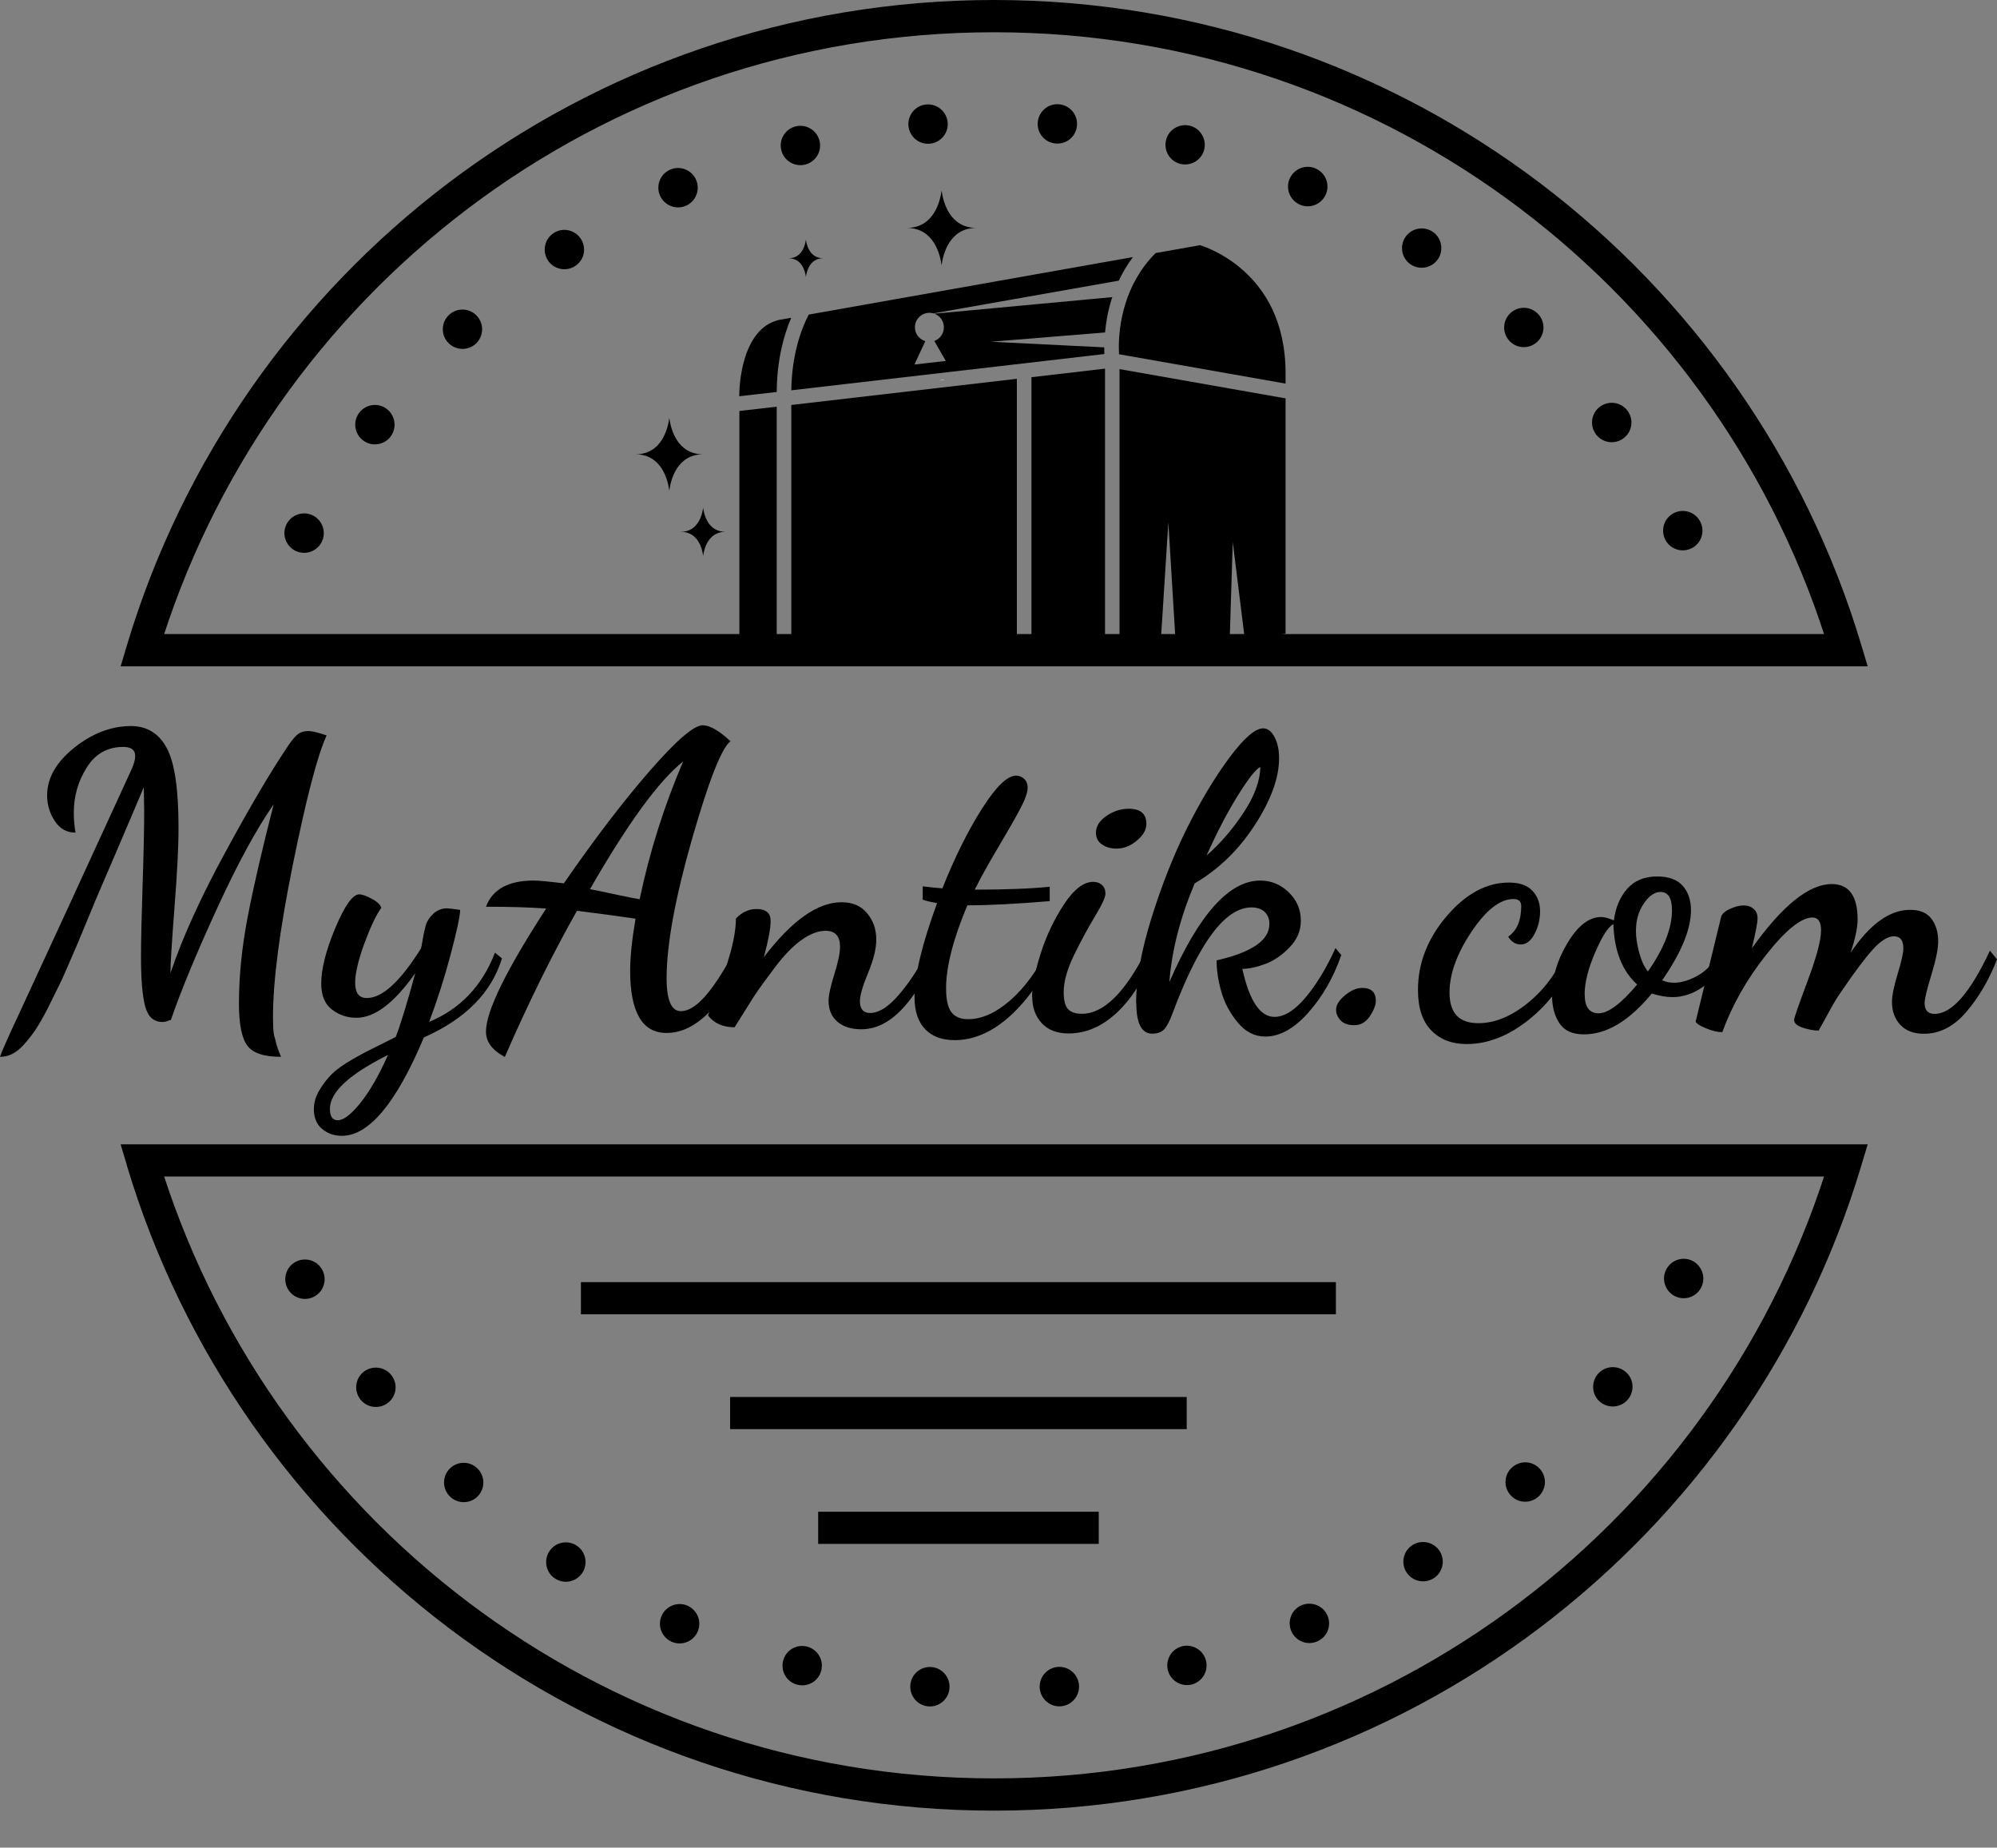 <?xml version="1.0" encoding="UTF-8" standalone="no"?>
<!-- Created with Inkscape (http://www.inkscape.org/) -->

<svg
   width="20mm"
   height="18.5mm"
   viewBox="0 0 20 18.5"
   version="1.1"
   id="svg1972"
   xmlns="http://www.w3.org/2000/svg"
   xmlns:svg="http://www.w3.org/2000/svg">
  <rect x="0" y="0" width="20" height="18.5" fill="#808080" stroke="none"/>
  <defs
     id="defs1969">
    <clipPath
       clipPathUnits="userSpaceOnUse"
       id="clipPath20">
      <path
         d="M 0,4248.7 H 4913.14 V 7622.24 H 0 Z"
         id="path18" />
    </clipPath>
  </defs>
  <g
     id="layer1">
    <path
       d="m 1.424,11.619 v 0.161 H 18.488 v -0.161 l -0.155,-0.046 c -0.539,1.803 -1.644,3.362 -3.109,4.469 -1.465,1.108 -3.289,1.765 -5.268,1.765 -1.979,0 -3.803,-0.657 -5.268,-1.765 -1.465,-1.108 -2.57,-2.666 -3.109,-4.469 l -0.155,0.046 v 0.161 -0.161 l -0.155,0.046 c 0.559,1.87 1.705,3.486 3.224,4.635 1.519,1.148 3.412,1.83 5.463,1.83 2.051,0 3.944,-0.681 5.463,-1.83 1.519,-1.149 2.665,-2.764 3.224,-4.635 l 0.062,-0.207 H 1.208 l 0.062,0.207 0.155,-0.046"
       style="fill:#000000;fill-opacity:1;fill-rule:nonzero;stroke:none;stroke-width:0.009"
       id="path1750" />
    <path
       d="M 18.488,6.511 V 6.349 H 1.424 v 0.161 l 0.155,0.046 C 2.118,4.755 3.223,3.195 4.688,2.087 6.153,0.979 7.977,0.323 9.956,0.323 c 1.979,0 3.803,0.657 5.268,1.765 1.465,1.108 2.571,2.667 3.109,4.469 l 0.155,-0.046 v -0.161 0.161 L 18.643,6.465 C 18.084,4.595 16.938,2.979 15.419,1.83 13.9,0.682 12.007,0 9.956,0 7.905,0 6.012,0.682 4.493,1.83 2.975,2.979 1.829,4.595 1.27,6.465 L 1.208,6.672 H 18.705 l -0.062,-0.207 -0.155,0.046"
       style="fill:#000000;fill-opacity:1;fill-rule:nonzero;stroke:none;stroke-width:0.009"
       id="path1752" />
    <path
       d="m 16.689,12.708 v 0 c -0.052,0.096 -0.016,0.215 0.079,0.267 0.096,0.052 0.215,0.017 0.267,-0.079 0.052,-0.096 0.016,-0.215 -0.079,-0.268 -0.096,-0.052 -0.215,-0.016 -0.267,0.08 z m -0.692,1.057 v 0 c -0.067,0.086 -0.052,0.21 0.034,0.277 0.086,0.066 0.21,0.051 0.277,-0.035 0.067,-0.086 0.052,-0.21 -0.034,-0.276 -0.086,-0.067 -0.21,-0.052 -0.277,0.034 z m -0.856,0.93 v 0 c -0.08,0.074 -0.085,0.198 -0.011,0.278 0.074,0.081 0.198,0.085 0.279,0.011 0.08,-0.074 0.085,-0.198 0.011,-0.278 -0.074,-0.081 -0.198,-0.085 -0.278,-0.011 z m -0.997,0.777 v 0 c -0.091,0.059 -0.117,0.182 -0.057,0.273 0.06,0.091 0.182,0.116 0.273,0.057 0.091,-0.059 0.117,-0.182 0.057,-0.273 -0.06,-0.091 -0.182,-0.116 -0.273,-0.057 z m -1.11,0.602 v 0 c -0.1,0.043 -0.145,0.16 -0.101,0.26 0.044,0.1 0.16,0.145 0.26,0.101 0.1,-0.043 0.145,-0.16 0.101,-0.26 -0.044,-0.099 -0.16,-0.144 -0.26,-0.101 z m -1.195,0.41 v 0 c -0.106,0.027 -0.169,0.135 -0.143,0.24 0.027,0.105 0.134,0.169 0.239,0.143 0.106,-0.027 0.169,-0.134 0.143,-0.239 -0.027,-0.106 -0.134,-0.17 -0.239,-0.144 z m -1.246,0.207 v 0 c -0.109,0.009 -0.189,0.105 -0.18,0.213 0.009,0.109 0.104,0.19 0.213,0.181 0.108,-0.009 0.189,-0.105 0.18,-0.213 -0.009,-0.109 -0.104,-0.19 -0.213,-0.181 z m -1.264,9.71e-4 v 0 c -0.108,-0.009 -0.204,0.072 -0.212,0.181 -0.009,0.108 0.072,0.204 0.18,0.213 0.109,0.009 0.204,-0.073 0.212,-0.181 0.009,-0.109 -0.072,-0.204 -0.18,-0.213 z M 8.082,16.487 v 0 c -0.106,-0.027 -0.213,0.037 -0.239,0.143 -0.027,0.106 0.037,0.213 0.143,0.239 C 8.092,16.896 8.199,16.832 8.225,16.726 8.252,16.621 8.188,16.514 8.082,16.487 Z M 6.886,16.078 v 0 c -0.1,-0.044 -0.216,0.002 -0.26,0.101 -0.044,0.1 0.002,0.216 0.101,0.26 0.1,0.044 0.216,-0.002 0.26,-0.101 0.044,-0.1 -0.002,-0.216 -0.101,-0.26 z M 5.775,15.476 v 0 c -0.091,-0.06 -0.213,-0.035 -0.273,0.057 -0.06,0.091 -0.034,0.214 0.057,0.273 0.091,0.059 0.213,0.034 0.273,-0.057 0.06,-0.091 0.034,-0.214 -0.057,-0.273 z M 4.777,14.699 v 0 c -0.08,-0.074 -0.205,-0.068 -0.278,0.012 -0.074,0.08 -0.068,0.205 0.012,0.278 0.08,0.074 0.205,0.068 0.278,-0.011 0.074,-0.081 0.068,-0.205 -0.012,-0.279 z m -0.857,-0.929 v 0 c -0.067,-0.086 -0.191,-0.101 -0.277,-0.035 -0.086,0.067 -0.101,0.191 -0.034,0.277 v 0 c 0.067,0.086 0.191,0.101 0.277,0.034 0.086,-0.066 0.101,-0.19 0.034,-0.276 z M 3.227,12.714 v 0 c -0.052,-0.096 -0.172,-0.13 -0.267,-0.079 -0.096,0.052 -0.131,0.172 -0.079,0.268 0.052,0.096 0.172,0.131 0.267,0.079 0.096,-0.052 0.131,-0.172 0.079,-0.268 z m -0.008,-7.282 v 0 C 3.271,5.336 3.235,5.216 3.139,5.164 3.044,5.113 2.924,5.148 2.872,5.244 v 0 c -0.052,0.096 -0.016,0.215 0.08,0.268 0.096,0.051 0.215,0.016 0.267,-0.08 z m 0.691,-1.059 v 0 C 3.977,4.287 3.961,4.163 3.875,4.096 3.789,4.029 3.666,4.045 3.599,4.131 v 0 c -0.067,0.086 -0.051,0.21 0.035,0.277 0.086,0.067 0.21,0.051 0.277,-0.035 z M 4.765,3.442 v 0 C 4.845,3.368 4.85,3.243 4.776,3.163 4.702,3.083 4.578,3.078 4.498,3.152 v 0 c -0.08,0.074 -0.085,0.199 -0.011,0.278 0.074,0.08 0.199,0.085 0.279,0.011 z M 5.761,2.663 v 0 C 5.852,2.604 5.877,2.482 5.817,2.391 5.757,2.3 5.635,2.274 5.544,2.334 v 0 c -0.091,0.06 -0.116,0.182 -0.057,0.273 0.06,0.091 0.182,0.116 0.273,0.057 z M 6.87,2.06 v 0 c 0.1,-0.044 0.145,-0.16 0.101,-0.26 C 6.927,1.7 6.811,1.655 6.711,1.699 v 0 C 6.611,1.743 6.566,1.859 6.61,1.959 6.654,2.058 6.771,2.104 6.87,2.06 Z M 8.064,1.648 v 0 C 8.17,1.621 8.234,1.514 8.207,1.408 8.18,1.303 8.073,1.239 7.967,1.266 7.862,1.292 7.798,1.4 7.825,1.505 7.852,1.611 7.959,1.674 8.064,1.648 Z M 9.31,1.439 v 0 C 9.419,1.43 9.5,1.335 9.491,1.226 9.481,1.118 9.386,1.037 9.278,1.046 9.169,1.055 9.089,1.15 9.098,1.259 9.107,1.367 9.202,1.448 9.31,1.439 Z m 1.264,-0.002 v 0 c 0.109,0.009 0.204,-0.072 0.212,-0.181 0.009,-0.108 -0.072,-0.203 -0.181,-0.212 -0.108,-0.009 -0.203,0.072 -0.212,0.181 -0.009,0.109 0.072,0.204 0.181,0.212 z m 1.247,0.204 v 0 c 0.106,0.026 0.213,-0.038 0.239,-0.143 0.026,-0.106 -0.038,-0.213 -0.143,-0.239 -0.106,-0.026 -0.213,0.038 -0.239,0.143 -0.026,0.106 0.038,0.213 0.143,0.239 z M 13.018,2.049 v 0 c 0.1,0.044 0.216,-0.002 0.26,-0.102 0.044,-0.1 -0.002,-0.216 -0.102,-0.26 -0.1,-0.044 -0.216,0.002 -0.26,0.102 -0.044,0.1 0.002,0.216 0.102,0.26 z m 1.112,0.6 v 0 c 0.091,0.059 0.213,0.034 0.273,-0.057 0.059,-0.091 0.034,-0.213 -0.057,-0.273 -0.091,-0.059 -0.213,-0.034 -0.273,0.058 -0.059,0.091 -0.034,0.213 0.058,0.273 z m 0.998,0.775 v 0 c 0.08,0.074 0.205,0.068 0.278,-0.012 0.074,-0.08 0.068,-0.205 -0.012,-0.278 v 0 c -0.08,-0.074 -0.205,-0.068 -0.278,0.012 -0.074,0.08 -0.068,0.205 0.012,0.278 z m 0.858,0.928 v 0 c 0.067,0.086 0.191,0.101 0.277,0.034 0.086,-0.067 0.101,-0.191 0.034,-0.277 -0.067,-0.086 -0.191,-0.101 -0.277,-0.034 -0.086,0.067 -0.101,0.191 -0.034,0.277 z m 0.694,1.056 v 0 c 0.052,0.096 0.172,0.13 0.267,0.079 0.096,-0.052 0.131,-0.172 0.079,-0.268 -0.052,-0.096 -0.172,-0.131 -0.267,-0.079 -0.096,0.052 -0.131,0.172 -0.079,0.268"
       style="fill:#000000;fill-opacity:1;fill-rule:nonzero;stroke:none;stroke-width:0.009"
       id="path1754" />
    <path
       d="m 9.456,3.805 -0.052,0.005 0.044,-0.008 z"
       style="fill:#ffffff;fill-opacity:1;fill-rule:nonzero;stroke:none;stroke-width:0.009"
       id="path1756" />
    <path
       d="m 10.33,3.776 v 2.812 l 0.737,0.055 V 3.691 l -0.737,0.086"
       style="fill:#000000;fill-opacity:1;fill-rule:nonzero;stroke:none;stroke-width:0.009"
       id="path1758" />
    <path
       d="M 7.779,4.072 7.405,4.115 V 6.371 L 7.779,6.399 V 4.072"
       style="fill:#000000;fill-opacity:1;fill-rule:nonzero;stroke:none;stroke-width:0.009"
       id="path1760" />
    <path
       d="M 12.448,2.705 C 12.262,2.54 12.071,2.471 12.018,2.455 l -0.445,0.079 c -0.158,0.159 -0.25,0.339 -0.302,0.507 -0.054,0.173 -0.066,0.333 -0.066,0.437 0,0.027 8e-4,0.05 0.002,0.069 l 1.668,0.294 V 3.739 C 12.875,3.474 12.821,3.263 12.742,3.095 12.662,2.927 12.555,2.8 12.448,2.705"
       style="fill:#000000;fill-opacity:1;fill-rule:nonzero;stroke:none;stroke-width:0.009"
       id="path1762" />
    <path
       d="M 7.779,3.925 C 7.781,3.609 7.847,3.362 7.924,3.182 l -0.126,0.022 c -0.093,0.023 -0.161,0.073 -0.216,0.14 -0.055,0.067 -0.094,0.152 -0.121,0.238 -0.054,0.172 -0.057,0.344 -0.057,0.369 l 8.86e-5,0.002 v 8.057e-4 0.014 l 0.374,-0.043"
       style="fill:#000000;fill-opacity:1;fill-rule:nonzero;stroke:none;stroke-width:0.009"
       id="path1764" />
    <path
       d="m 9.163,3.277 c 0,0.066 0.044,0.121 0.104,0.139 L 9.158,3.65 9.472,3.614 9.357,3.414 c 0.056,-0.02 0.096,-0.074 0.096,-0.137 0,-0.062 -0.039,-0.115 -0.095,-0.136 L 11.14,2.975 11.132,2.998 c -0.038,0.121 -0.056,0.235 -0.065,0.331 l -1.144,0.093 1.136,0.056 c 0,0.025 6.28e-4,0.047 0.001,0.067 L 10.248,3.639 7.925,3.908 C 7.93,3.564 8.015,3.315 8.099,3.15 L 11.346,2.574 c -0.058,0.078 -0.104,0.157 -0.141,0.236 L 9.347,3.138 c -0.013,-0.004 -0.026,-0.006 -0.039,-0.006 -0.08,0 -0.145,0.065 -0.145,0.145"
       style="fill:#000000;fill-opacity:1;fill-rule:nonzero;stroke:none;stroke-width:0.009"
       id="path1766" />
    <path
       d="m 12.875,3.989 v 2.355 l -0.405,0.082 -0.124,-0.999 -0.032,1.03 -0.532,0.106 -0.081,-1.333 c 0,0 -0.062,0.968 -0.087,1.367 L 11.3,6.66 11.212,6.653 V 3.696 l 1.663,0.293"
       style="fill:#000000;fill-opacity:1;fill-rule:nonzero;stroke:none;stroke-width:0.009"
       id="path1768" />
    <path
       d="M 10.184,3.793 7.925,4.055 v 2.355 l 2.259,0.167 V 3.793"
       style="fill:#000000;fill-opacity:1;fill-rule:nonzero;stroke:none;stroke-width:0.009"
       id="path1770" />
    <path
       d="m 6.703,4.185 c -0.014,0.107 -0.077,0.364 -0.339,0.364 0.262,0 0.325,0.257 0.339,0.364 0.014,-0.107 0.077,-0.364 0.339,-0.364 -0.262,0 -0.325,-0.257 -0.339,-0.364"
       style="fill:#000000;fill-opacity:1;fill-rule:nonzero;stroke:none;stroke-width:0.009"
       id="path1772" />
    <path
       d="m 7.042,5.084 c -0.009,0.071 -0.051,0.241 -0.224,0.241 0.173,0 0.215,0.169 0.224,0.241 0.01,-0.072 0.051,-0.241 0.224,-0.241 -0.174,0 -0.215,-0.17 -0.224,-0.241"
       style="fill:#000000;fill-opacity:1;fill-rule:nonzero;stroke:none;stroke-width:0.009"
       id="path1774" />
    <path
       d="M 9.43,1.908 C 9.415,2.019 9.351,2.282 9.081,2.282 c 0.27,0 0.334,0.264 0.349,0.374 0.015,-0.111 0.079,-0.374 0.349,-0.374 -0.27,0 -0.334,-0.264 -0.349,-0.374"
       style="fill:#000000;fill-opacity:1;fill-rule:nonzero;stroke:none;stroke-width:0.009"
       id="path1776" />
    <path
       d="m 8.071,2.399 c -0.007,0.055 -0.039,0.187 -0.174,0.187 0.135,0 0.167,0.132 0.174,0.187 0.007,-0.055 0.039,-0.187 0.174,-0.187 -0.135,0 -0.167,-0.132 -0.174,-0.187"
       style="fill:#000000;fill-opacity:1;fill-rule:nonzero;stroke:none;stroke-width:0.009"
       id="path1778" />
    <path
       d="M 5.818,13.16 H 13.379 V 12.838 H 5.818 Z"
       style="fill:#000000;fill-opacity:1;fill-rule:nonzero;stroke:none;stroke-width:0.009"
       id="path1780" />
    <path
       d="m 7.312,14.31 h 4.573 V 13.988 H 7.312 Z"
       style="fill:#000000;fill-opacity:1;fill-rule:nonzero;stroke:none;stroke-width:0.009"
       id="path1782" />
    <path
       d="M 8.194,15.459 H 11.004 V 15.137 H 8.194 Z"
       style="fill:#000000;fill-opacity:1;fill-rule:nonzero;stroke:none;stroke-width:0.009"
       id="path1784" />
    <path
       d="m 0,10.581 c 0.016,-0.049 0.075,-0.182 0.176,-0.398 L 0.669,9.116 1.317,7.705 c 0.025,-0.055 0.037,-0.1 0.037,-0.136 0,-0.06 -0.04,-0.09 -0.12,-0.09 -0.157,0 -0.279,0.068 -0.365,0.206 -0.087,0.136 -0.13,0.288 -0.13,0.455 0,0.058 0.005,0.123 0.017,0.197 -0.088,0 -0.157,-0.039 -0.208,-0.117 -0.051,-0.078 -0.076,-0.163 -0.076,-0.256 0,-0.173 0.09,-0.331 0.271,-0.477 0.181,-0.144 0.371,-0.217 0.569,-0.217 0.16,0 0.28,0.074 0.358,0.22 0.079,0.146 0.118,0.412 0.118,0.797 0,0.198 -0.014,0.465 -0.041,0.805 C 1.721,9.431 1.707,9.648 1.707,9.744 1.826,9.391 2.01,8.985 2.26,8.527 2.509,8.069 2.711,7.727 2.865,7.499 2.908,7.431 2.945,7.384 2.975,7.358 c 0.03,-0.026 0.068,-0.038 0.115,-0.038 0.038,0 0.098,0.015 0.181,0.044 -0.09,0.195 -0.202,0.622 -0.336,1.283 -0.134,0.66 -0.201,1.172 -0.201,1.536 0,0.035 6.286e-4,0.067 0.002,0.097 0.001,0.028 0.003,0.051 0.006,0.069 0.003,0.018 0.008,0.039 0.016,0.064 l 0.012,0.05 c 0.003,0.008 0.01,0.027 0.02,0.058 l 0.025,0.061 c -0.172,0 -0.286,-0.038 -0.34,-0.115 -0.055,-0.076 -0.082,-0.216 -0.082,-0.418 0,-0.274 0.029,-0.564 0.088,-0.87 C 2.54,8.872 2.627,8.497 2.741,8.053 2.569,8.3 2.379,8.649 2.172,9.1 1.965,9.551 1.811,9.922 1.712,10.212 l -0.028,0.009 c -0.019,0.008 -0.037,0.012 -0.056,0.012 -0.088,0 -0.146,-0.051 -0.174,-0.156 -0.028,-0.104 -0.042,-0.269 -0.042,-0.496 0,-0.139 0.005,-0.377 0.016,-0.714 0.011,-0.336 0.016,-0.584 0.016,-0.742 0,-0.027 -7.029e-4,-0.068 -0.002,-0.123 -0.001,-0.054 -0.002,-0.094 -0.002,-0.119 L 1.186,8.48 0.96,9.006 0.78,9.441 C 0.714,9.594 0.661,9.717 0.62,9.809 L 0.48,10.093 c -0.049,0.096 -0.092,0.169 -0.127,0.222 -0.036,0.052 -0.074,0.101 -0.115,0.146 -0.041,0.044 -0.081,0.076 -0.119,0.094 -0.038,0.018 -0.078,0.027 -0.119,0.027"
       style="fill:#000000;fill-opacity:1;fill-rule:nonzero;stroke:none;stroke-width:0.009"
       id="path1786" />
    <path
       d="m 3.304,11.103 c 0,0.076 0.026,0.114 0.079,0.114 0.058,0 0.133,-0.058 0.227,-0.174 0.093,-0.116 0.185,-0.276 0.276,-0.48 -0.388,0.193 -0.582,0.373 -0.582,0.54 z m -0.16,0 c 0,-0.066 0.019,-0.129 0.058,-0.192 0.038,-0.063 0.08,-0.116 0.124,-0.159 0.044,-0.043 0.112,-0.092 0.204,-0.145 0.092,-0.053 0.163,-0.09 0.212,-0.113 L 3.963,10.383 C 4.009,10.267 4.075,10.053 4.159,9.744 3.949,10.042 3.753,10.191 3.57,10.191 c -0.091,0 -0.173,-0.027 -0.245,-0.082 -0.072,-0.055 -0.108,-0.141 -0.108,-0.259 0,-0.148 0.047,-0.334 0.141,-0.558 0.094,-0.224 0.174,-0.337 0.24,-0.337 0.027,0 0.068,0.014 0.123,0.043 0.054,0.028 0.087,0.059 0.098,0.092 -0.052,0.071 -0.108,0.19 -0.17,0.357 -0.061,0.167 -0.092,0.298 -0.092,0.394 0,0.101 0.038,0.152 0.115,0.152 h 0.004 c 0.153,0 0.333,-0.166 0.54,-0.496 0.003,-0.006 0.009,-0.036 0.018,-0.093 0.009,-0.056 0.02,-0.103 0.031,-0.141 0.011,-0.039 0.035,-0.076 0.074,-0.113 0.038,-0.036 0.085,-0.055 0.139,-0.055 0.011,0 0.054,0.005 0.131,0.016 -0.003,0.068 -0.035,0.218 -0.096,0.447 C 4.452,9.789 4.38,10.013 4.298,10.232 4.609,10.103 4.829,9.872 4.957,9.539 L 5.027,9.596 c -0.104,0.342 -0.364,0.606 -0.782,0.792 -0.276,0.657 -0.55,0.985 -0.821,0.985 -0.077,0 -0.143,-0.023 -0.198,-0.069 -0.055,-0.045 -0.083,-0.113 -0.083,-0.201"
       style="fill:#000000;fill-opacity:1;fill-rule:nonzero;stroke:none;stroke-width:0.009"
       id="path1788" />
    <path
       d="m 5.909,8.903 c 0.063,0.012 0.154,0.031 0.273,0.057 0.119,0.025 0.194,0.04 0.224,0.044 C 6.505,8.532 6.65,8.072 6.842,7.624 6.598,7.818 6.287,8.244 5.909,8.903 Z M 4.867,10.329 c 0,-0.203 0.201,-0.614 0.603,-1.232 C 5.306,9.085 5.105,9.079 4.867,9.079 4.932,8.905 5.091,8.817 5.343,8.817 c 0.055,0 0.156,0.01 0.304,0.028 C 5.954,8.4 6.241,8.025 6.507,7.719 6.773,7.414 6.95,7.262 7.037,7.262 c 0.071,0 0.164,0.053 0.279,0.16 -0.09,0.068 -0.219,0.398 -0.388,0.988 -0.168,0.59 -0.252,1.052 -0.252,1.385 0,0.221 0.048,0.33 0.144,0.33 0.148,0 0.33,-0.208 0.546,-0.624 l 0.074,0.079 C 7.352,9.811 7.24,9.995 7.103,10.134 c -0.137,0.139 -0.279,0.209 -0.427,0.209 -0.244,0 -0.365,-0.208 -0.365,-0.624 0,-0.137 0.018,-0.31 0.054,-0.52 C 6.225,9.178 6.03,9.151 5.778,9.12 5.523,9.572 5.283,10.06 5.056,10.583 4.93,10.517 4.867,10.432 4.867,10.329"
       style="fill:#000000;fill-opacity:1;fill-rule:nonzero;stroke:none;stroke-width:0.009"
       id="path1790" />
    <path
       d="m 7.091,10.166 c 0,-0.003 0.025,-0.064 0.074,-0.184 0.049,-0.12 0.096,-0.255 0.139,-0.405 0.044,-0.15 0.066,-0.276 0.066,-0.379 0.059,-0.064 0.128,-0.096 0.208,-0.096 0.093,0 0.14,0.04 0.14,0.12 0,0.074 -0.023,0.194 -0.068,0.362 0.28,-0.367 0.539,-0.55 0.778,-0.55 0.111,0 0.197,0.037 0.257,0.111 0.061,0.074 0.091,0.161 0.091,0.263 0,0.09 -0.027,0.201 -0.082,0.334 -0.055,0.133 -0.082,0.227 -0.082,0.281 0,0.08 0.034,0.12 0.101,0.12 0.09,0 0.188,-0.063 0.293,-0.187 C 9.113,9.831 9.208,9.684 9.293,9.514 l 0.07,0.058 C 9.146,10.062 8.901,10.306 8.626,10.306 c -0.104,0 -0.185,-0.027 -0.242,-0.078 -0.058,-0.052 -0.086,-0.12 -0.086,-0.206 0,-0.054 0.019,-0.144 0.058,-0.267 0.038,-0.123 0.057,-0.214 0.057,-0.275 0,-0.106 -0.048,-0.16 -0.144,-0.16 -0.076,0 -0.157,0.031 -0.243,0.093 -0.086,0.061 -0.174,0.152 -0.265,0.273 -0.091,0.12 -0.161,0.217 -0.21,0.291 L 7.357,10.286 c -0.118,0 -0.207,-0.04 -0.267,-0.12"
       style="fill:#000000;fill-opacity:1;fill-rule:nonzero;stroke:none;stroke-width:0.009"
       id="path1792" />
    <path
       d="m 9.159,9.98 c 0,-0.214 0.075,-0.526 0.226,-0.937 -0.071,-0.013 -0.119,-0.024 -0.144,-0.035 V 8.875 c 0.066,0.008 0.131,0.015 0.197,0.02 0.123,-0.309 0.255,-0.575 0.396,-0.797 0.141,-0.222 0.255,-0.332 0.343,-0.332 0.03,0 0.057,0.012 0.08,0.033 0.023,0.022 0.035,0.051 0.035,0.087 0,0.049 -0.026,0.122 -0.078,0.219 -0.052,0.097 -0.126,0.227 -0.222,0.388 -0.096,0.161 -0.172,0.299 -0.23,0.415 0.315,0 0.565,-0.01 0.751,-0.029 v 0.144 c -0.326,0.027 -0.601,0.042 -0.825,0.042 -0.142,0.338 -0.213,0.616 -0.213,0.83 0,0.113 0.018,0.193 0.053,0.24 0.036,0.047 0.092,0.07 0.168,0.07 0.137,0 0.277,-0.063 0.421,-0.188 0.144,-0.126 0.269,-0.296 0.375,-0.51 l 0.058,0.041 c -0.112,0.256 -0.257,0.464 -0.435,0.626 -0.178,0.16 -0.363,0.241 -0.554,0.241 -0.126,0 -0.224,-0.036 -0.295,-0.109 -0.071,-0.073 -0.107,-0.181 -0.107,-0.323"
       style="fill:#000000;fill-opacity:1;fill-rule:nonzero;stroke:none;stroke-width:0.009"
       id="path1794" />
    <path
       d="m 10.976,8.337 c 0,-0.063 0.035,-0.119 0.105,-0.167 0.07,-0.048 0.144,-0.072 0.224,-0.072 0.118,0 0.176,0.051 0.176,0.152 0,0.058 -0.031,0.113 -0.094,0.166 -0.063,0.053 -0.131,0.081 -0.205,0.081 -0.058,0 -0.106,-0.014 -0.146,-0.042 -0.04,-0.027 -0.06,-0.066 -0.06,-0.119 z m -0.64,1.645 c 0,-0.109 0.029,-0.253 0.086,-0.433 0.057,-0.179 0.135,-0.344 0.234,-0.494 0.099,-0.15 0.196,-0.225 0.292,-0.225 0.035,0 0.065,0.01 0.088,0.031 0.023,0.02 0.035,0.05 0.035,0.088 0,0.036 -0.035,0.111 -0.104,0.225 -0.069,0.113 -0.139,0.243 -0.209,0.386 -0.07,0.144 -0.105,0.268 -0.105,0.373 0,0.085 0.015,0.143 0.045,0.173 0.03,0.03 0.076,0.045 0.138,0.045 0.215,0 0.43,-0.21 0.642,-0.629 l 0.062,0.066 c -0.096,0.24 -0.217,0.426 -0.364,0.56 -0.147,0.134 -0.305,0.2 -0.474,0.2 -0.116,0 -0.206,-0.035 -0.269,-0.103 -0.063,-0.068 -0.095,-0.156 -0.095,-0.262"
       style="fill:#000000;fill-opacity:1;fill-rule:nonzero;stroke:none;stroke-width:0.009"
       id="path1796" />
    <path
       d="M 12.084,8.566 C 12.218,8.449 12.341,8.308 12.451,8.142 12.562,7.976 12.619,7.823 12.622,7.68 12.578,7.7 12.503,7.795 12.396,7.967 12.289,8.14 12.185,8.339 12.084,8.566 Z m -0.706,1.477 c 0,-0.237 0.051,-0.521 0.154,-0.851 0.103,-0.33 0.222,-0.632 0.359,-0.906 0.137,-0.273 0.278,-0.507 0.423,-0.702 0.145,-0.194 0.257,-0.291 0.336,-0.291 0.045,0 0.083,0.028 0.114,0.086 0.031,0.058 0.046,0.128 0.046,0.214 0,0.194 -0.08,0.416 -0.241,0.665 -0.161,0.249 -0.362,0.445 -0.604,0.587 -0.145,0.342 -0.23,0.672 -0.254,0.989 0.295,-0.678 0.599,-1.017 0.911,-1.017 0.108,0 0.203,0.039 0.284,0.117 0.081,0.078 0.122,0.173 0.122,0.285 0,0.101 -0.038,0.19 -0.114,0.268 -0.076,0.078 -0.156,0.133 -0.24,0.164 -0.084,0.032 -0.162,0.049 -0.232,0.051 0.071,0.32 0.178,0.48 0.322,0.48 0.099,0 0.202,-0.065 0.312,-0.195 0.109,-0.13 0.209,-0.295 0.299,-0.494 l 0.058,0.07 c -0.077,0.222 -0.186,0.413 -0.328,0.574 -0.142,0.161 -0.287,0.242 -0.433,0.242 -0.107,0 -0.199,-0.047 -0.277,-0.142 -0.078,-0.094 -0.133,-0.198 -0.164,-0.309 -0.032,-0.113 -0.047,-0.216 -0.047,-0.312 0.353,-0.08 0.529,-0.201 0.529,-0.365 0,-0.05 -0.016,-0.089 -0.047,-0.12 -0.032,-0.03 -0.076,-0.045 -0.133,-0.045 -0.263,0 -0.525,0.352 -0.788,1.055 -0.03,0.082 -0.059,0.137 -0.086,0.166 -0.027,0.028 -0.067,0.043 -0.119,0.043 -0.107,0 -0.16,-0.103 -0.16,-0.308"
       style="fill:#000000;fill-opacity:1;fill-rule:nonzero;stroke:none;stroke-width:0.009"
       id="path1798" />
    <path
       d="m 13.381,10.11 c 0,-0.047 0.03,-0.095 0.089,-0.144 0.059,-0.049 0.117,-0.074 0.172,-0.074 0.091,0 0.137,0.043 0.137,0.128 0,0.043 -0.02,0.096 -0.06,0.156 -0.04,0.059 -0.092,0.089 -0.155,0.089 -0.061,0 -0.106,-0.015 -0.137,-0.047 -0.03,-0.031 -0.046,-0.067 -0.046,-0.108"
       style="fill:#000000;fill-opacity:1;fill-rule:nonzero;stroke:none;stroke-width:0.009"
       id="path1800" />
    <path
       d="m 14.201,9.912 c 0,-0.268 0.096,-0.514 0.287,-0.738 0.191,-0.224 0.399,-0.337 0.624,-0.337 0.105,0 0.183,0.027 0.235,0.082 0.051,0.054 0.077,0.123 0.077,0.205 0,0.082 -0.019,0.158 -0.056,0.228 -0.037,0.07 -0.083,0.105 -0.137,0.105 -0.052,0 -0.094,-0.026 -0.127,-0.078 0.088,-0.06 0.131,-0.162 0.131,-0.307 0,-0.047 -0.026,-0.07 -0.078,-0.07 -0.134,0 -0.274,0.11 -0.421,0.329 -0.146,0.219 -0.219,0.421 -0.219,0.607 0,0.206 0.096,0.307 0.287,0.307 h 0.004 c 0.161,0 0.326,-0.067 0.494,-0.203 0.168,-0.136 0.296,-0.311 0.384,-0.527 l 0.082,0.074 c -0.098,0.249 -0.25,0.455 -0.455,0.62 -0.205,0.164 -0.413,0.245 -0.624,0.245 -0.148,0 -0.266,-0.045 -0.355,-0.137 -0.089,-0.091 -0.133,-0.226 -0.133,-0.404"
       style="fill:#000000;fill-opacity:1;fill-rule:nonzero;stroke:none;stroke-width:0.009"
       id="path1802" />
    <path
       d="m 16.384,9.323 c 0,0.064 0.011,0.136 0.033,0.217 0.022,0.081 0.051,0.144 0.087,0.187 0.16,-0.228 0.241,-0.432 0.241,-0.614 0,-0.12 -0.039,-0.182 -0.116,-0.182 -0.058,0 -0.114,0.039 -0.166,0.116 -0.053,0.077 -0.079,0.168 -0.079,0.276 z m -0.513,0.635 c 0,0.126 0.047,0.188 0.139,0.188 0.096,0 0.225,-0.096 0.386,-0.288 C 16.246,9.722 16.166,9.52 16.158,9.253 c -0.052,0.027 -0.113,0.122 -0.183,0.285 -0.07,0.162 -0.105,0.302 -0.105,0.42 z m -0.328,0.012 c 0,-0.18 0.052,-0.357 0.156,-0.529 0.104,-0.173 0.216,-0.259 0.337,-0.259 0.033,0 0.075,0.012 0.127,0.034 0.016,-0.127 0.06,-0.232 0.132,-0.315 0.072,-0.083 0.172,-0.125 0.302,-0.125 0.116,0 0.201,0.032 0.256,0.094 0.055,0.063 0.082,0.144 0.082,0.244 0,0.19 -0.096,0.424 -0.288,0.701 0.034,0.017 0.073,0.025 0.118,0.025 0.076,0 0.159,-0.026 0.246,-0.076 0.088,-0.051 0.155,-0.128 0.201,-0.233 l 0.074,0.053 c -0.057,0.131 -0.135,0.229 -0.232,0.298 -0.097,0.068 -0.198,0.102 -0.303,0.102 -0.064,0 -0.133,-0.012 -0.208,-0.036 -0.225,0.273 -0.451,0.409 -0.679,0.409 -0.115,0 -0.197,-0.036 -0.246,-0.111 -0.049,-0.074 -0.074,-0.165 -0.074,-0.275"
       style="fill:#000000;fill-opacity:1;fill-rule:nonzero;stroke:none;stroke-width:0.009"
       id="path1804" />
    <path
       d="m 16.983,10.225 c 0.159,-0.655 0.244,-1.003 0.254,-1.044 0.008,-0.03 0.038,-0.057 0.088,-0.08 0.051,-0.023 0.096,-0.035 0.137,-0.035 0.041,0 0.075,0.012 0.101,0.035 0.026,0.023 0.039,0.054 0.039,0.092 0,0.045 -0.019,0.145 -0.057,0.302 0.306,-0.429 0.573,-0.643 0.8,-0.643 0.172,0 0.259,0.119 0.259,0.354 0,0.081 -0.023,0.191 -0.07,0.333 0.192,-0.285 0.391,-0.429 0.596,-0.429 0.098,0 0.169,0.03 0.214,0.09 0.045,0.06 0.067,0.136 0.067,0.225 0,0.076 -0.023,0.188 -0.068,0.335 -0.045,0.148 -0.068,0.242 -0.068,0.283 0,0.073 0.033,0.109 0.1,0.109 0.172,0 0.357,-0.211 0.554,-0.633 L 20,9.606 c -0.079,0.204 -0.181,0.378 -0.306,0.525 -0.125,0.146 -0.266,0.22 -0.426,0.22 -0.103,0 -0.181,-0.03 -0.237,-0.09 -0.055,-0.059 -0.083,-0.136 -0.083,-0.229 0,-0.062 0.019,-0.156 0.057,-0.28 0.038,-0.125 0.057,-0.21 0.057,-0.256 0,-0.082 -0.032,-0.121 -0.094,-0.121 -0.06,0 -0.13,0.043 -0.209,0.129 -0.079,0.087 -0.186,0.229 -0.32,0.427 -0.036,0.049 -0.079,0.121 -0.129,0.214 -0.051,0.094 -0.083,0.152 -0.096,0.174 -0.049,0 -0.103,-0.01 -0.16,-0.029 -0.057,-0.019 -0.086,-0.045 -0.086,-0.078 0,-0.019 0.045,-0.149 0.135,-0.389 0.09,-0.241 0.135,-0.41 0.135,-0.508 0,-0.086 -0.029,-0.128 -0.086,-0.128 -0.112,0 -0.266,0.123 -0.462,0.371 -0.196,0.247 -0.343,0.507 -0.441,0.777 -0.048,0 -0.104,-0.013 -0.169,-0.041 -0.065,-0.027 -0.098,-0.051 -0.098,-0.069"
       style="fill:#000000;fill-opacity:1;fill-rule:nonzero;stroke:none;stroke-width:0.009"
       id="path1806" />
  </g>
</svg>
